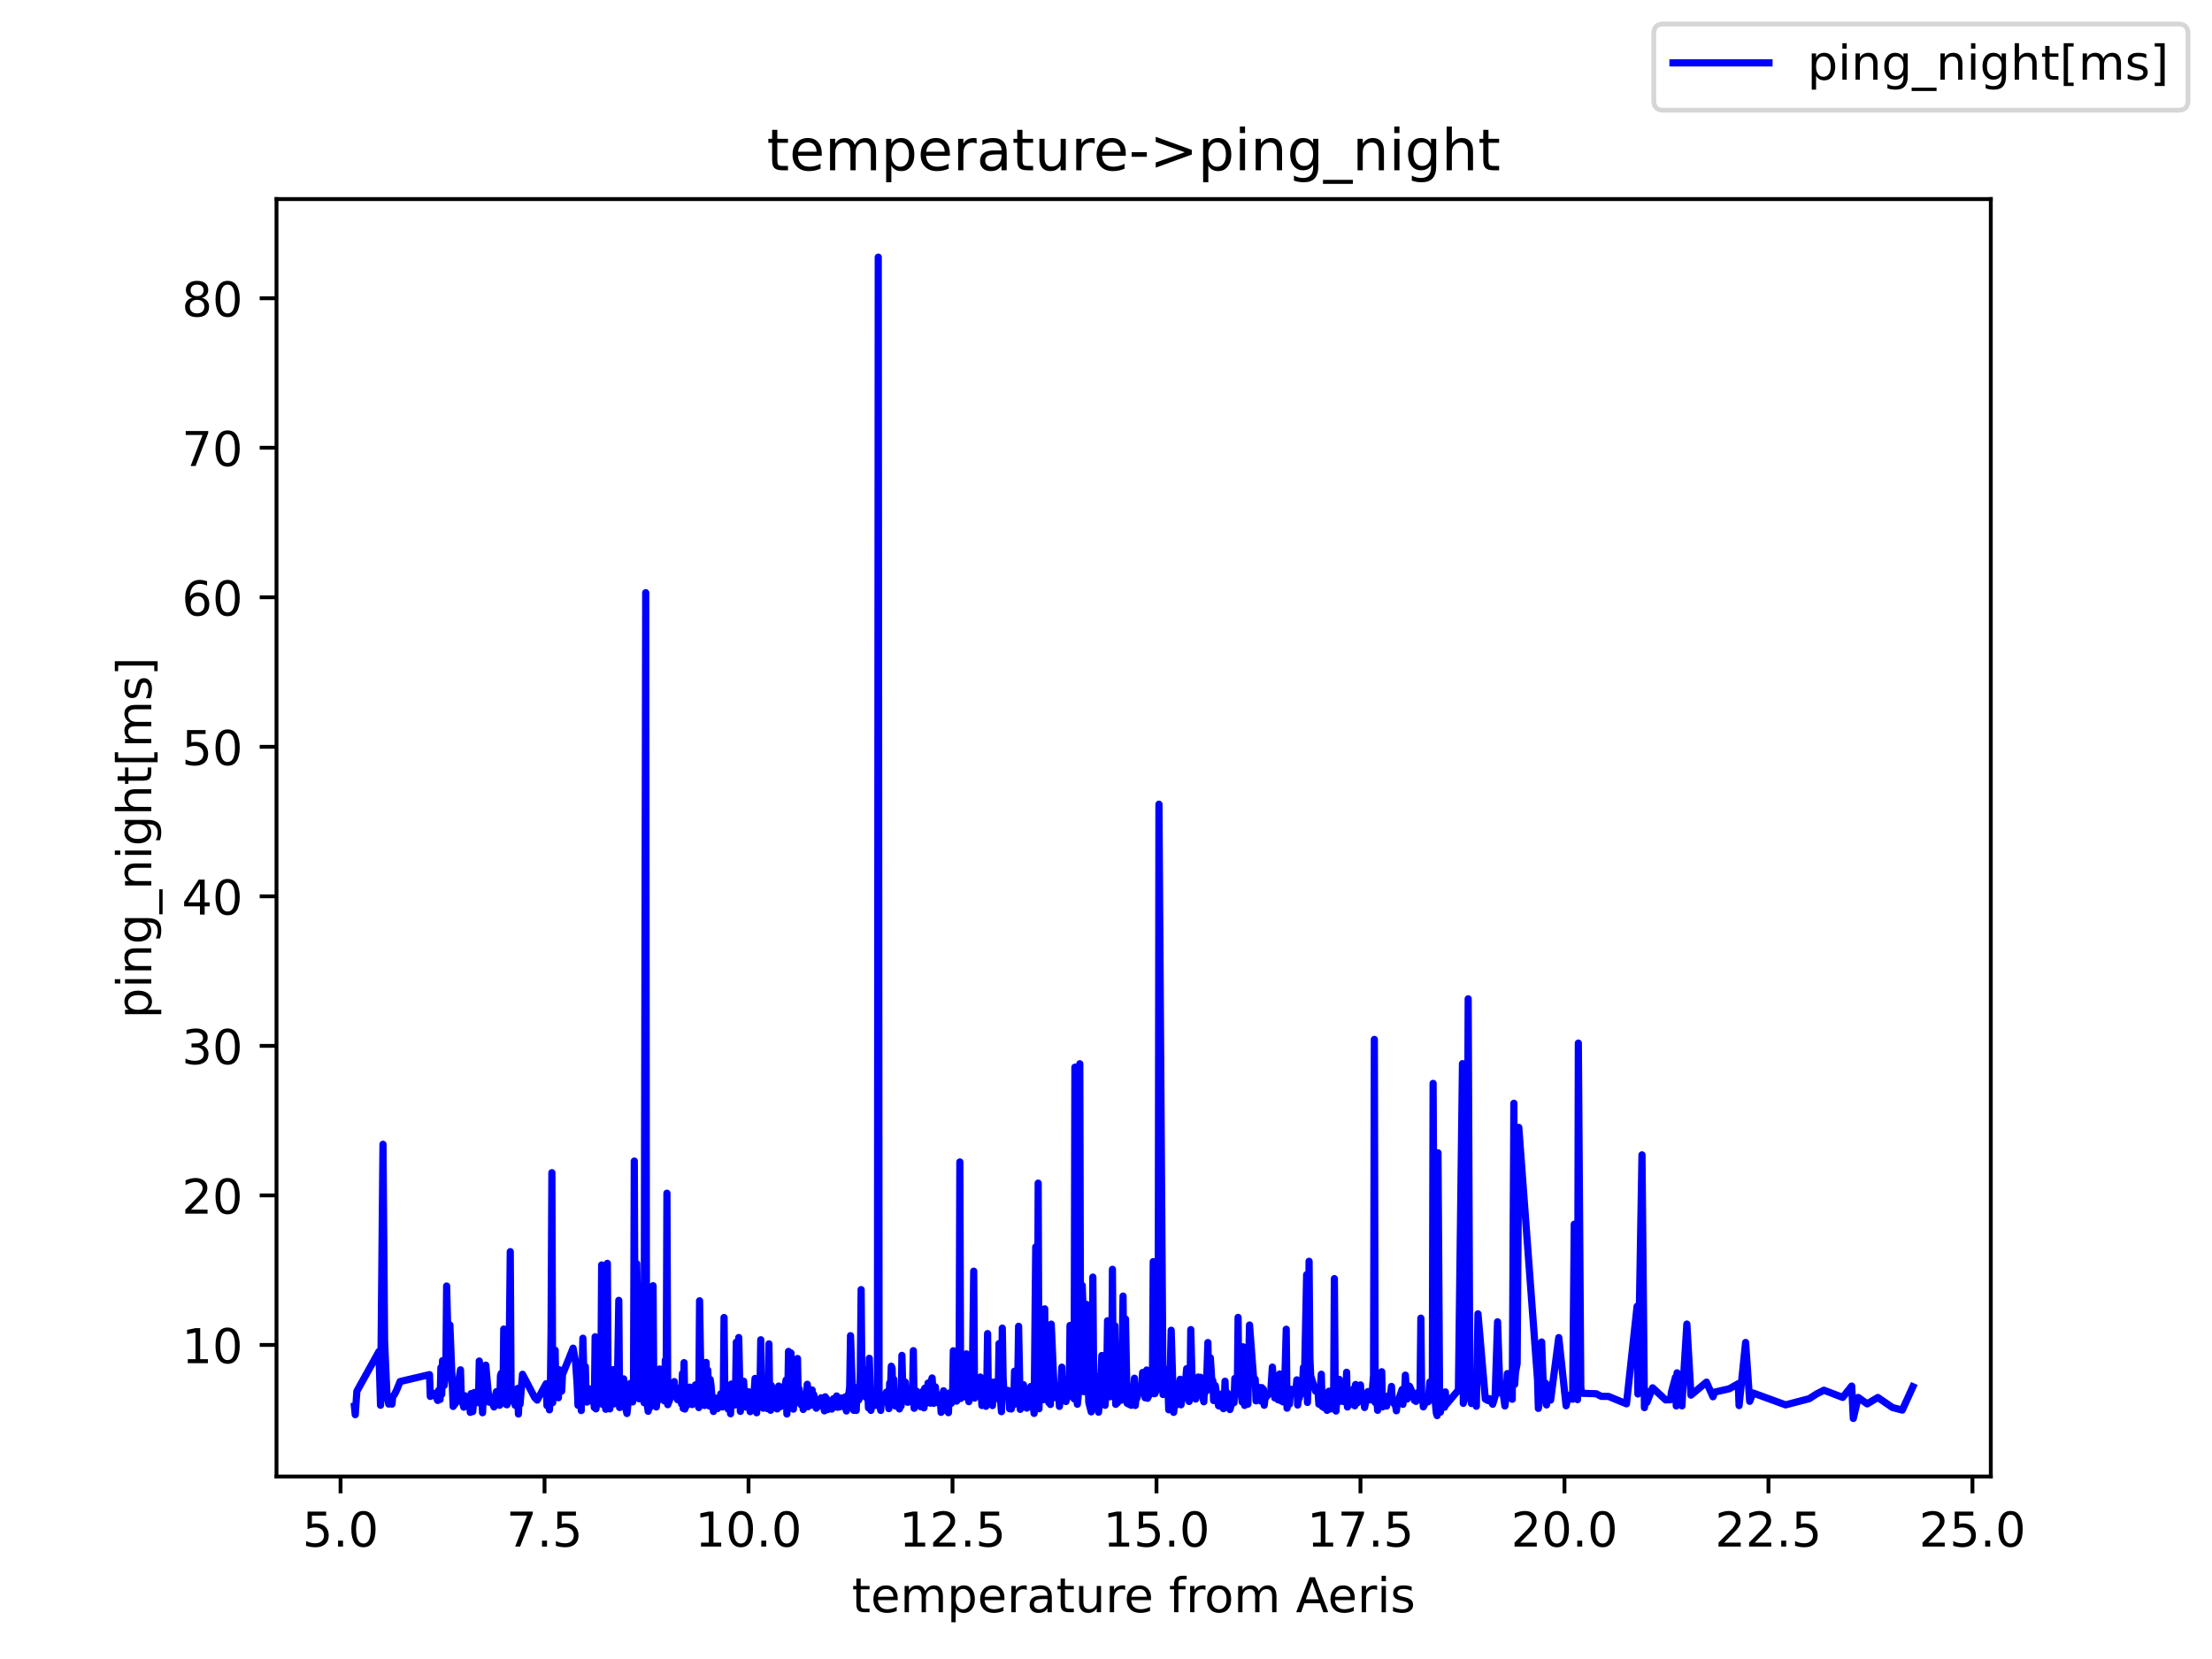 <?xml version="1.0" encoding="utf-8" standalone="no"?>
<!DOCTYPE svg PUBLIC "-//W3C//DTD SVG 1.1//EN"
  "http://www.w3.org/Graphics/SVG/1.1/DTD/svg11.dtd">
<!-- Created with matplotlib (https://matplotlib.org/) -->
<svg height="345.6pt" version="1.1" viewBox="0 0 460.8 345.6" width="460.8pt" xmlns="http://www.w3.org/2000/svg" xmlns:xlink="http://www.w3.org/1999/xlink">
 <defs>
  <style type="text/css">*{stroke-linecap:butt;stroke-linejoin:round;}</style>
 </defs>
 <g id="figure_1">
  <g id="patch_1">
   <path d="M 0 345.6 
L 460.8 345.6 
L 460.8 0 
L 0 0 
z
" style="fill:#ffffff;"/>
  </g>
  <g id="axes_1">
   <g id="patch_2">
    <path d="M 57.6 307.584 
L 414.72 307.584 
L 414.72 41.472 
L 57.6 41.472 
z
" style="fill:#ffffff;"/>
   </g>
   <g id="matplotlib.axis_1">
    <g id="xtick_1">
     <g id="line2d_1">
      <defs>
       <path d="M 0 0 
L 0 3.5 
" id="m9ee07f36af" style="stroke:#000000;stroke-width:0.8;"/>
      </defs>
      <g>
       <use style="stroke:#000000;stroke-width:0.8;" x="70.943" xlink:href="#m9ee07f36af" y="307.584"/>
      </g>
     </g>
     <g id="text_1">
      <!-- 5.0 -->
      <g transform="translate(62.992 322.182)scale(0.1 -0.1)">
       <defs>
        <path d="M 10.797 72.906 
L 49.516 72.906 
L 49.516 64.594 
L 19.828 64.594 
L 19.828 46.734 
Q 21.969 47.469 24.109 47.828 
Q 26.266 48.188 28.422 48.188 
Q 40.625 48.188 47.75 41.5 
Q 54.891 34.812 54.891 23.391 
Q 54.891 11.625 47.562 5.094 
Q 40.234 -1.422 26.906 -1.422 
Q 22.312 -1.422 17.547 -0.641 
Q 12.797 0.141 7.719 1.703 
L 7.719 11.625 
Q 12.109 9.234 16.797 8.062 
Q 21.484 6.891 26.703 6.891 
Q 35.156 6.891 40.078 11.328 
Q 45.016 15.766 45.016 23.391 
Q 45.016 31 40.078 35.438 
Q 35.156 39.891 26.703 39.891 
Q 22.75 39.891 18.812 39.016 
Q 14.891 38.141 10.797 36.281 
z
" id="DejaVuSans-53"/>
        <path d="M 10.688 12.406 
L 21 12.406 
L 21 0 
L 10.688 0 
z
" id="DejaVuSans-46"/>
        <path d="M 31.781 66.406 
Q 24.172 66.406 20.328 58.906 
Q 16.5 51.422 16.5 36.375 
Q 16.5 21.391 20.328 13.891 
Q 24.172 6.391 31.781 6.391 
Q 39.453 6.391 43.281 13.891 
Q 47.125 21.391 47.125 36.375 
Q 47.125 51.422 43.281 58.906 
Q 39.453 66.406 31.781 66.406 
z
M 31.781 74.219 
Q 44.047 74.219 50.516 64.516 
Q 56.984 54.828 56.984 36.375 
Q 56.984 17.969 50.516 8.266 
Q 44.047 -1.422 31.781 -1.422 
Q 19.531 -1.422 13.062 8.266 
Q 6.594 17.969 6.594 36.375 
Q 6.594 54.828 13.062 64.516 
Q 19.531 74.219 31.781 74.219 
z
" id="DejaVuSans-48"/>
       </defs>
       <use xlink:href="#DejaVuSans-53"/>
       <use x="63.623" xlink:href="#DejaVuSans-46"/>
       <use x="95.41" xlink:href="#DejaVuSans-48"/>
      </g>
     </g>
    </g>
    <g id="xtick_2">
     <g id="line2d_2">
      <g>
       <use style="stroke:#000000;stroke-width:0.8;" x="113.437" xlink:href="#m9ee07f36af" y="307.584"/>
      </g>
     </g>
     <g id="text_2">
      <!-- 7.5 -->
      <g transform="translate(105.486 322.182)scale(0.1 -0.1)">
       <defs>
        <path d="M 8.203 72.906 
L 55.078 72.906 
L 55.078 68.703 
L 28.609 0 
L 18.312 0 
L 43.219 64.594 
L 8.203 64.594 
z
" id="DejaVuSans-55"/>
       </defs>
       <use xlink:href="#DejaVuSans-55"/>
       <use x="63.623" xlink:href="#DejaVuSans-46"/>
       <use x="95.41" xlink:href="#DejaVuSans-53"/>
      </g>
     </g>
    </g>
    <g id="xtick_3">
     <g id="line2d_3">
      <g>
       <use style="stroke:#000000;stroke-width:0.8;" x="155.931" xlink:href="#m9ee07f36af" y="307.584"/>
      </g>
     </g>
     <g id="text_3">
      <!-- 10.0 -->
      <g transform="translate(144.798 322.182)scale(0.1 -0.1)">
       <defs>
        <path d="M 12.406 8.297 
L 28.516 8.297 
L 28.516 63.922 
L 10.984 60.406 
L 10.984 69.391 
L 28.422 72.906 
L 38.281 72.906 
L 38.281 8.297 
L 54.391 8.297 
L 54.391 0 
L 12.406 0 
z
" id="DejaVuSans-49"/>
       </defs>
       <use xlink:href="#DejaVuSans-49"/>
       <use x="63.623" xlink:href="#DejaVuSans-48"/>
       <use x="127.246" xlink:href="#DejaVuSans-46"/>
       <use x="159.033" xlink:href="#DejaVuSans-48"/>
      </g>
     </g>
    </g>
    <g id="xtick_4">
     <g id="line2d_4">
      <g>
       <use style="stroke:#000000;stroke-width:0.8;" x="198.425" xlink:href="#m9ee07f36af" y="307.584"/>
      </g>
     </g>
     <g id="text_4">
      <!-- 12.5 -->
      <g transform="translate(187.292 322.182)scale(0.1 -0.1)">
       <defs>
        <path d="M 19.188 8.297 
L 53.609 8.297 
L 53.609 0 
L 7.328 0 
L 7.328 8.297 
Q 12.938 14.109 22.625 23.891 
Q 32.328 33.688 34.812 36.531 
Q 39.547 41.844 41.422 45.531 
Q 43.312 49.219 43.312 52.781 
Q 43.312 58.594 39.234 62.25 
Q 35.156 65.922 28.609 65.922 
Q 23.969 65.922 18.812 64.312 
Q 13.672 62.703 7.812 59.422 
L 7.812 69.391 
Q 13.766 71.781 18.938 73 
Q 24.125 74.219 28.422 74.219 
Q 39.75 74.219 46.484 68.547 
Q 53.219 62.891 53.219 53.422 
Q 53.219 48.922 51.531 44.891 
Q 49.859 40.875 45.406 35.406 
Q 44.188 33.984 37.641 27.219 
Q 31.109 20.453 19.188 8.297 
z
" id="DejaVuSans-50"/>
       </defs>
       <use xlink:href="#DejaVuSans-49"/>
       <use x="63.623" xlink:href="#DejaVuSans-50"/>
       <use x="127.246" xlink:href="#DejaVuSans-46"/>
       <use x="159.033" xlink:href="#DejaVuSans-53"/>
      </g>
     </g>
    </g>
    <g id="xtick_5">
     <g id="line2d_5">
      <g>
       <use style="stroke:#000000;stroke-width:0.8;" x="240.919" xlink:href="#m9ee07f36af" y="307.584"/>
      </g>
     </g>
     <g id="text_5">
      <!-- 15.0 -->
      <g transform="translate(229.787 322.182)scale(0.1 -0.1)">
       <use xlink:href="#DejaVuSans-49"/>
       <use x="63.623" xlink:href="#DejaVuSans-53"/>
       <use x="127.246" xlink:href="#DejaVuSans-46"/>
       <use x="159.033" xlink:href="#DejaVuSans-48"/>
      </g>
     </g>
    </g>
    <g id="xtick_6">
     <g id="line2d_6">
      <g>
       <use style="stroke:#000000;stroke-width:0.8;" x="283.413" xlink:href="#m9ee07f36af" y="307.584"/>
      </g>
     </g>
     <g id="text_6">
      <!-- 17.5 -->
      <g transform="translate(272.281 322.182)scale(0.1 -0.1)">
       <use xlink:href="#DejaVuSans-49"/>
       <use x="63.623" xlink:href="#DejaVuSans-55"/>
       <use x="127.246" xlink:href="#DejaVuSans-46"/>
       <use x="159.033" xlink:href="#DejaVuSans-53"/>
      </g>
     </g>
    </g>
    <g id="xtick_7">
     <g id="line2d_7">
      <g>
       <use style="stroke:#000000;stroke-width:0.8;" x="325.907" xlink:href="#m9ee07f36af" y="307.584"/>
      </g>
     </g>
     <g id="text_7">
      <!-- 20.0 -->
      <g transform="translate(314.775 322.182)scale(0.1 -0.1)">
       <use xlink:href="#DejaVuSans-50"/>
       <use x="63.623" xlink:href="#DejaVuSans-48"/>
       <use x="127.246" xlink:href="#DejaVuSans-46"/>
       <use x="159.033" xlink:href="#DejaVuSans-48"/>
      </g>
     </g>
    </g>
    <g id="xtick_8">
     <g id="line2d_8">
      <g>
       <use style="stroke:#000000;stroke-width:0.8;" x="368.401" xlink:href="#m9ee07f36af" y="307.584"/>
      </g>
     </g>
     <g id="text_8">
      <!-- 22.5 -->
      <g transform="translate(357.269 322.182)scale(0.1 -0.1)">
       <use xlink:href="#DejaVuSans-50"/>
       <use x="63.623" xlink:href="#DejaVuSans-50"/>
       <use x="127.246" xlink:href="#DejaVuSans-46"/>
       <use x="159.033" xlink:href="#DejaVuSans-53"/>
      </g>
     </g>
    </g>
    <g id="xtick_9">
     <g id="line2d_9">
      <g>
       <use style="stroke:#000000;stroke-width:0.8;" x="410.896" xlink:href="#m9ee07f36af" y="307.584"/>
      </g>
     </g>
     <g id="text_9">
      <!-- 25.0 -->
      <g transform="translate(399.763 322.182)scale(0.1 -0.1)">
       <use xlink:href="#DejaVuSans-50"/>
       <use x="63.623" xlink:href="#DejaVuSans-53"/>
       <use x="127.246" xlink:href="#DejaVuSans-46"/>
       <use x="159.033" xlink:href="#DejaVuSans-48"/>
      </g>
     </g>
    </g>
    <g id="text_10">
     <!-- temperature from Aeris -->
     <g transform="translate(177.465 335.861)scale(0.1 -0.1)">
      <defs>
       <path d="M 18.312 70.219 
L 18.312 54.688 
L 36.812 54.688 
L 36.812 47.703 
L 18.312 47.703 
L 18.312 18.016 
Q 18.312 11.328 20.141 9.422 
Q 21.969 7.516 27.594 7.516 
L 36.812 7.516 
L 36.812 0 
L 27.594 0 
Q 17.188 0 13.234 3.875 
Q 9.281 7.766 9.281 18.016 
L 9.281 47.703 
L 2.688 47.703 
L 2.688 54.688 
L 9.281 54.688 
L 9.281 70.219 
z
" id="DejaVuSans-116"/>
       <path d="M 56.203 29.594 
L 56.203 25.203 
L 14.891 25.203 
Q 15.484 15.922 20.484 11.062 
Q 25.484 6.203 34.422 6.203 
Q 39.594 6.203 44.453 7.469 
Q 49.312 8.734 54.109 11.281 
L 54.109 2.781 
Q 49.266 0.734 44.188 -0.344 
Q 39.109 -1.422 33.891 -1.422 
Q 20.797 -1.422 13.156 6.188 
Q 5.516 13.812 5.516 26.812 
Q 5.516 40.234 12.766 48.109 
Q 20.016 56 32.328 56 
Q 43.359 56 49.781 48.891 
Q 56.203 41.797 56.203 29.594 
z
M 47.219 32.234 
Q 47.125 39.594 43.094 43.984 
Q 39.062 48.391 32.422 48.391 
Q 24.906 48.391 20.391 44.141 
Q 15.875 39.891 15.188 32.172 
z
" id="DejaVuSans-101"/>
       <path d="M 52 44.188 
Q 55.375 50.25 60.062 53.125 
Q 64.75 56 71.094 56 
Q 79.641 56 84.281 50.016 
Q 88.922 44.047 88.922 33.016 
L 88.922 0 
L 79.891 0 
L 79.891 32.719 
Q 79.891 40.578 77.094 44.375 
Q 74.312 48.188 68.609 48.188 
Q 61.625 48.188 57.562 43.547 
Q 53.516 38.922 53.516 30.906 
L 53.516 0 
L 44.484 0 
L 44.484 32.719 
Q 44.484 40.625 41.703 44.406 
Q 38.922 48.188 33.109 48.188 
Q 26.219 48.188 22.156 43.531 
Q 18.109 38.875 18.109 30.906 
L 18.109 0 
L 9.078 0 
L 9.078 54.688 
L 18.109 54.688 
L 18.109 46.188 
Q 21.188 51.219 25.484 53.609 
Q 29.781 56 35.688 56 
Q 41.656 56 45.828 52.969 
Q 50 49.953 52 44.188 
z
" id="DejaVuSans-109"/>
       <path d="M 18.109 8.203 
L 18.109 -20.797 
L 9.078 -20.797 
L 9.078 54.688 
L 18.109 54.688 
L 18.109 46.391 
Q 20.953 51.266 25.266 53.625 
Q 29.594 56 35.594 56 
Q 45.562 56 51.781 48.094 
Q 58.016 40.188 58.016 27.297 
Q 58.016 14.406 51.781 6.484 
Q 45.562 -1.422 35.594 -1.422 
Q 29.594 -1.422 25.266 0.953 
Q 20.953 3.328 18.109 8.203 
z
M 48.688 27.297 
Q 48.688 37.203 44.609 42.844 
Q 40.531 48.484 33.406 48.484 
Q 26.266 48.484 22.188 42.844 
Q 18.109 37.203 18.109 27.297 
Q 18.109 17.391 22.188 11.75 
Q 26.266 6.109 33.406 6.109 
Q 40.531 6.109 44.609 11.75 
Q 48.688 17.391 48.688 27.297 
z
" id="DejaVuSans-112"/>
       <path d="M 41.109 46.297 
Q 39.594 47.172 37.812 47.578 
Q 36.031 48 33.891 48 
Q 26.266 48 22.188 43.047 
Q 18.109 38.094 18.109 28.812 
L 18.109 0 
L 9.078 0 
L 9.078 54.688 
L 18.109 54.688 
L 18.109 46.188 
Q 20.953 51.172 25.484 53.578 
Q 30.031 56 36.531 56 
Q 37.453 56 38.578 55.875 
Q 39.703 55.766 41.062 55.516 
z
" id="DejaVuSans-114"/>
       <path d="M 34.281 27.484 
Q 23.391 27.484 19.188 25 
Q 14.984 22.516 14.984 16.5 
Q 14.984 11.719 18.141 8.906 
Q 21.297 6.109 26.703 6.109 
Q 34.188 6.109 38.703 11.406 
Q 43.219 16.703 43.219 25.484 
L 43.219 27.484 
z
M 52.203 31.203 
L 52.203 0 
L 43.219 0 
L 43.219 8.297 
Q 40.141 3.328 35.547 0.953 
Q 30.953 -1.422 24.312 -1.422 
Q 15.922 -1.422 10.953 3.297 
Q 6 8.016 6 15.922 
Q 6 25.141 12.172 29.828 
Q 18.359 34.516 30.609 34.516 
L 43.219 34.516 
L 43.219 35.406 
Q 43.219 41.609 39.141 45 
Q 35.062 48.391 27.688 48.391 
Q 23 48.391 18.547 47.266 
Q 14.109 46.141 10.016 43.891 
L 10.016 52.203 
Q 14.938 54.109 19.578 55.047 
Q 24.219 56 28.609 56 
Q 40.484 56 46.344 49.844 
Q 52.203 43.703 52.203 31.203 
z
" id="DejaVuSans-97"/>
       <path d="M 8.5 21.578 
L 8.5 54.688 
L 17.484 54.688 
L 17.484 21.922 
Q 17.484 14.156 20.5 10.266 
Q 23.531 6.391 29.594 6.391 
Q 36.859 6.391 41.078 11.031 
Q 45.312 15.672 45.312 23.688 
L 45.312 54.688 
L 54.297 54.688 
L 54.297 0 
L 45.312 0 
L 45.312 8.406 
Q 42.047 3.422 37.719 1 
Q 33.406 -1.422 27.688 -1.422 
Q 18.266 -1.422 13.375 4.438 
Q 8.5 10.297 8.5 21.578 
z
M 31.109 56 
z
" id="DejaVuSans-117"/>
       <path id="DejaVuSans-32"/>
       <path d="M 37.109 75.984 
L 37.109 68.5 
L 28.516 68.5 
Q 23.688 68.5 21.797 66.547 
Q 19.922 64.594 19.922 59.516 
L 19.922 54.688 
L 34.719 54.688 
L 34.719 47.703 
L 19.922 47.703 
L 19.922 0 
L 10.891 0 
L 10.891 47.703 
L 2.297 47.703 
L 2.297 54.688 
L 10.891 54.688 
L 10.891 58.5 
Q 10.891 67.625 15.141 71.797 
Q 19.391 75.984 28.609 75.984 
z
" id="DejaVuSans-102"/>
       <path d="M 30.609 48.391 
Q 23.391 48.391 19.188 42.75 
Q 14.984 37.109 14.984 27.297 
Q 14.984 17.484 19.156 11.844 
Q 23.344 6.203 30.609 6.203 
Q 37.797 6.203 41.984 11.859 
Q 46.188 17.531 46.188 27.297 
Q 46.188 37.016 41.984 42.703 
Q 37.797 48.391 30.609 48.391 
z
M 30.609 56 
Q 42.328 56 49.016 48.375 
Q 55.719 40.766 55.719 27.297 
Q 55.719 13.875 49.016 6.219 
Q 42.328 -1.422 30.609 -1.422 
Q 18.844 -1.422 12.172 6.219 
Q 5.516 13.875 5.516 27.297 
Q 5.516 40.766 12.172 48.375 
Q 18.844 56 30.609 56 
z
" id="DejaVuSans-111"/>
       <path d="M 34.188 63.188 
L 20.797 26.906 
L 47.609 26.906 
z
M 28.609 72.906 
L 39.797 72.906 
L 67.578 0 
L 57.328 0 
L 50.688 18.703 
L 17.828 18.703 
L 11.188 0 
L 0.781 0 
z
" id="DejaVuSans-65"/>
       <path d="M 9.422 54.688 
L 18.406 54.688 
L 18.406 0 
L 9.422 0 
z
M 9.422 75.984 
L 18.406 75.984 
L 18.406 64.594 
L 9.422 64.594 
z
" id="DejaVuSans-105"/>
       <path d="M 44.281 53.078 
L 44.281 44.578 
Q 40.484 46.531 36.375 47.5 
Q 32.281 48.484 27.875 48.484 
Q 21.188 48.484 17.844 46.438 
Q 14.5 44.391 14.5 40.281 
Q 14.5 37.156 16.891 35.375 
Q 19.281 33.594 26.516 31.984 
L 29.594 31.297 
Q 39.156 29.25 43.188 25.516 
Q 47.219 21.781 47.219 15.094 
Q 47.219 7.469 41.188 3.016 
Q 35.156 -1.422 24.609 -1.422 
Q 20.219 -1.422 15.453 -0.562 
Q 10.688 0.297 5.422 2 
L 5.422 11.281 
Q 10.406 8.688 15.234 7.391 
Q 20.062 6.109 24.812 6.109 
Q 31.156 6.109 34.562 8.281 
Q 37.984 10.453 37.984 14.406 
Q 37.984 18.062 35.516 20.016 
Q 33.062 21.969 24.703 23.781 
L 21.578 24.516 
Q 13.234 26.266 9.516 29.906 
Q 5.812 33.547 5.812 39.891 
Q 5.812 47.609 11.281 51.797 
Q 16.75 56 26.812 56 
Q 31.781 56 36.172 55.266 
Q 40.578 54.547 44.281 53.078 
z
" id="DejaVuSans-115"/>
      </defs>
      <use xlink:href="#DejaVuSans-116"/>
      <use x="39.209" xlink:href="#DejaVuSans-101"/>
      <use x="100.732" xlink:href="#DejaVuSans-109"/>
      <use x="198.145" xlink:href="#DejaVuSans-112"/>
      <use x="261.621" xlink:href="#DejaVuSans-101"/>
      <use x="323.145" xlink:href="#DejaVuSans-114"/>
      <use x="364.258" xlink:href="#DejaVuSans-97"/>
      <use x="425.537" xlink:href="#DejaVuSans-116"/>
      <use x="464.746" xlink:href="#DejaVuSans-117"/>
      <use x="528.125" xlink:href="#DejaVuSans-114"/>
      <use x="566.988" xlink:href="#DejaVuSans-101"/>
      <use x="628.512" xlink:href="#DejaVuSans-32"/>
      <use x="660.299" xlink:href="#DejaVuSans-102"/>
      <use x="695.504" xlink:href="#DejaVuSans-114"/>
      <use x="734.367" xlink:href="#DejaVuSans-111"/>
      <use x="795.549" xlink:href="#DejaVuSans-109"/>
      <use x="892.961" xlink:href="#DejaVuSans-32"/>
      <use x="924.748" xlink:href="#DejaVuSans-65"/>
      <use x="991.406" xlink:href="#DejaVuSans-101"/>
      <use x="1052.93" xlink:href="#DejaVuSans-114"/>
      <use x="1094.043" xlink:href="#DejaVuSans-105"/>
      <use x="1121.826" xlink:href="#DejaVuSans-115"/>
     </g>
    </g>
   </g>
   <g id="matplotlib.axis_2">
    <g id="ytick_1">
     <g id="line2d_10">
      <defs>
       <path d="M 0 0 
L -3.5 0 
" id="me431dc33f2" style="stroke:#000000;stroke-width:0.8;"/>
      </defs>
      <g>
       <use style="stroke:#000000;stroke-width:0.8;" x="57.6" xlink:href="#me431dc33f2" y="280.172"/>
      </g>
     </g>
     <g id="text_11">
      <!-- 10 -->
      <g transform="translate(37.875 283.971)scale(0.1 -0.1)">
       <use xlink:href="#DejaVuSans-49"/>
       <use x="63.623" xlink:href="#DejaVuSans-48"/>
      </g>
     </g>
    </g>
    <g id="ytick_2">
     <g id="line2d_11">
      <g>
       <use style="stroke:#000000;stroke-width:0.8;" x="57.6" xlink:href="#me431dc33f2" y="249.023"/>
      </g>
     </g>
     <g id="text_12">
      <!-- 20 -->
      <g transform="translate(37.875 252.822)scale(0.1 -0.1)">
       <use xlink:href="#DejaVuSans-50"/>
       <use x="63.623" xlink:href="#DejaVuSans-48"/>
      </g>
     </g>
    </g>
    <g id="ytick_3">
     <g id="line2d_12">
      <g>
       <use style="stroke:#000000;stroke-width:0.8;" x="57.6" xlink:href="#me431dc33f2" y="217.874"/>
      </g>
     </g>
     <g id="text_13">
      <!-- 30 -->
      <g transform="translate(37.875 221.673)scale(0.1 -0.1)">
       <defs>
        <path d="M 40.578 39.312 
Q 47.656 37.797 51.625 33 
Q 55.609 28.219 55.609 21.188 
Q 55.609 10.406 48.188 4.484 
Q 40.766 -1.422 27.094 -1.422 
Q 22.516 -1.422 17.656 -0.516 
Q 12.797 0.391 7.625 2.203 
L 7.625 11.719 
Q 11.719 9.328 16.594 8.109 
Q 21.484 6.891 26.812 6.891 
Q 36.078 6.891 40.938 10.547 
Q 45.797 14.203 45.797 21.188 
Q 45.797 27.641 41.281 31.266 
Q 36.766 34.906 28.719 34.906 
L 20.219 34.906 
L 20.219 43.016 
L 29.109 43.016 
Q 36.375 43.016 40.234 45.922 
Q 44.094 48.828 44.094 54.297 
Q 44.094 59.906 40.109 62.906 
Q 36.141 65.922 28.719 65.922 
Q 24.656 65.922 20.016 65.031 
Q 15.375 64.156 9.812 62.312 
L 9.812 71.094 
Q 15.438 72.656 20.344 73.438 
Q 25.25 74.219 29.594 74.219 
Q 40.828 74.219 47.359 69.109 
Q 53.906 64.016 53.906 55.328 
Q 53.906 49.266 50.438 45.094 
Q 46.969 40.922 40.578 39.312 
z
" id="DejaVuSans-51"/>
       </defs>
       <use xlink:href="#DejaVuSans-51"/>
       <use x="63.623" xlink:href="#DejaVuSans-48"/>
      </g>
     </g>
    </g>
    <g id="ytick_4">
     <g id="line2d_13">
      <g>
       <use style="stroke:#000000;stroke-width:0.8;" x="57.6" xlink:href="#me431dc33f2" y="186.724"/>
      </g>
     </g>
     <g id="text_14">
      <!-- 40 -->
      <g transform="translate(37.875 190.524)scale(0.1 -0.1)">
       <defs>
        <path d="M 37.797 64.312 
L 12.891 25.391 
L 37.797 25.391 
z
M 35.203 72.906 
L 47.609 72.906 
L 47.609 25.391 
L 58.016 25.391 
L 58.016 17.188 
L 47.609 17.188 
L 47.609 0 
L 37.797 0 
L 37.797 17.188 
L 4.891 17.188 
L 4.891 26.703 
z
" id="DejaVuSans-52"/>
       </defs>
       <use xlink:href="#DejaVuSans-52"/>
       <use x="63.623" xlink:href="#DejaVuSans-48"/>
      </g>
     </g>
    </g>
    <g id="ytick_5">
     <g id="line2d_14">
      <g>
       <use style="stroke:#000000;stroke-width:0.8;" x="57.6" xlink:href="#me431dc33f2" y="155.575"/>
      </g>
     </g>
     <g id="text_15">
      <!-- 50 -->
      <g transform="translate(37.875 159.375)scale(0.1 -0.1)">
       <use xlink:href="#DejaVuSans-53"/>
       <use x="63.623" xlink:href="#DejaVuSans-48"/>
      </g>
     </g>
    </g>
    <g id="ytick_6">
     <g id="line2d_15">
      <g>
       <use style="stroke:#000000;stroke-width:0.8;" x="57.6" xlink:href="#me431dc33f2" y="124.426"/>
      </g>
     </g>
     <g id="text_16">
      <!-- 60 -->
      <g transform="translate(37.875 128.225)scale(0.1 -0.1)">
       <defs>
        <path d="M 33.016 40.375 
Q 26.375 40.375 22.484 35.828 
Q 18.609 31.297 18.609 23.391 
Q 18.609 15.531 22.484 10.953 
Q 26.375 6.391 33.016 6.391 
Q 39.656 6.391 43.531 10.953 
Q 47.406 15.531 47.406 23.391 
Q 47.406 31.297 43.531 35.828 
Q 39.656 40.375 33.016 40.375 
z
M 52.594 71.297 
L 52.594 62.312 
Q 48.875 64.062 45.094 64.984 
Q 41.312 65.922 37.594 65.922 
Q 27.828 65.922 22.672 59.328 
Q 17.531 52.734 16.797 39.406 
Q 19.672 43.656 24.016 45.922 
Q 28.375 48.188 33.594 48.188 
Q 44.578 48.188 50.953 41.516 
Q 57.328 34.859 57.328 23.391 
Q 57.328 12.156 50.688 5.359 
Q 44.047 -1.422 33.016 -1.422 
Q 20.359 -1.422 13.672 8.266 
Q 6.984 17.969 6.984 36.375 
Q 6.984 53.656 15.188 63.938 
Q 23.391 74.219 37.203 74.219 
Q 40.922 74.219 44.703 73.484 
Q 48.484 72.75 52.594 71.297 
z
" id="DejaVuSans-54"/>
       </defs>
       <use xlink:href="#DejaVuSans-54"/>
       <use x="63.623" xlink:href="#DejaVuSans-48"/>
      </g>
     </g>
    </g>
    <g id="ytick_7">
     <g id="line2d_16">
      <g>
       <use style="stroke:#000000;stroke-width:0.8;" x="57.6" xlink:href="#me431dc33f2" y="93.277"/>
      </g>
     </g>
     <g id="text_17">
      <!-- 70 -->
      <g transform="translate(37.875 97.076)scale(0.1 -0.1)">
       <use xlink:href="#DejaVuSans-55"/>
       <use x="63.623" xlink:href="#DejaVuSans-48"/>
      </g>
     </g>
    </g>
    <g id="ytick_8">
     <g id="line2d_17">
      <g>
       <use style="stroke:#000000;stroke-width:0.8;" x="57.6" xlink:href="#me431dc33f2" y="62.128"/>
      </g>
     </g>
     <g id="text_18">
      <!-- 80 -->
      <g transform="translate(37.875 65.927)scale(0.1 -0.1)">
       <defs>
        <path d="M 31.781 34.625 
Q 24.75 34.625 20.719 30.859 
Q 16.703 27.094 16.703 20.516 
Q 16.703 13.922 20.719 10.156 
Q 24.75 6.391 31.781 6.391 
Q 38.812 6.391 42.859 10.172 
Q 46.922 13.969 46.922 20.516 
Q 46.922 27.094 42.891 30.859 
Q 38.875 34.625 31.781 34.625 
z
M 21.922 38.812 
Q 15.578 40.375 12.031 44.719 
Q 8.5 49.078 8.5 55.328 
Q 8.5 64.062 14.719 69.141 
Q 20.953 74.219 31.781 74.219 
Q 42.672 74.219 48.875 69.141 
Q 55.078 64.062 55.078 55.328 
Q 55.078 49.078 51.531 44.719 
Q 48 40.375 41.703 38.812 
Q 48.828 37.156 52.797 32.312 
Q 56.781 27.484 56.781 20.516 
Q 56.781 9.906 50.312 4.234 
Q 43.844 -1.422 31.781 -1.422 
Q 19.734 -1.422 13.25 4.234 
Q 6.781 9.906 6.781 20.516 
Q 6.781 27.484 10.781 32.312 
Q 14.797 37.156 21.922 38.812 
z
M 18.312 54.391 
Q 18.312 48.734 21.844 45.562 
Q 25.391 42.391 31.781 42.391 
Q 38.141 42.391 41.719 45.562 
Q 45.312 48.734 45.312 54.391 
Q 45.312 60.062 41.719 63.234 
Q 38.141 66.406 31.781 66.406 
Q 25.391 66.406 21.844 63.234 
Q 18.312 60.062 18.312 54.391 
z
" id="DejaVuSans-56"/>
       </defs>
       <use xlink:href="#DejaVuSans-56"/>
       <use x="63.623" xlink:href="#DejaVuSans-48"/>
      </g>
     </g>
    </g>
    <g id="text_19">
     <!-- ping_night[ms] -->
     <g transform="translate(31.517 212.172)rotate(-90)scale(0.1 -0.1)">
      <defs>
       <path d="M 54.891 33.016 
L 54.891 0 
L 45.906 0 
L 45.906 32.719 
Q 45.906 40.484 42.875 44.328 
Q 39.844 48.188 33.797 48.188 
Q 26.516 48.188 22.312 43.547 
Q 18.109 38.922 18.109 30.906 
L 18.109 0 
L 9.078 0 
L 9.078 54.688 
L 18.109 54.688 
L 18.109 46.188 
Q 21.344 51.125 25.703 53.562 
Q 30.078 56 35.797 56 
Q 45.219 56 50.047 50.172 
Q 54.891 44.344 54.891 33.016 
z
" id="DejaVuSans-110"/>
       <path d="M 45.406 27.984 
Q 45.406 37.75 41.375 43.109 
Q 37.359 48.484 30.078 48.484 
Q 22.859 48.484 18.828 43.109 
Q 14.797 37.75 14.797 27.984 
Q 14.797 18.266 18.828 12.891 
Q 22.859 7.516 30.078 7.516 
Q 37.359 7.516 41.375 12.891 
Q 45.406 18.266 45.406 27.984 
z
M 54.391 6.781 
Q 54.391 -7.172 48.188 -13.984 
Q 42 -20.797 29.203 -20.797 
Q 24.469 -20.797 20.266 -20.094 
Q 16.062 -19.391 12.109 -17.922 
L 12.109 -9.188 
Q 16.062 -11.328 19.922 -12.344 
Q 23.781 -13.375 27.781 -13.375 
Q 36.625 -13.375 41.016 -8.766 
Q 45.406 -4.156 45.406 5.172 
L 45.406 9.625 
Q 42.625 4.781 38.281 2.391 
Q 33.938 0 27.875 0 
Q 17.828 0 11.672 7.656 
Q 5.516 15.328 5.516 27.984 
Q 5.516 40.672 11.672 48.328 
Q 17.828 56 27.875 56 
Q 33.938 56 38.281 53.609 
Q 42.625 51.219 45.406 46.391 
L 45.406 54.688 
L 54.391 54.688 
z
" id="DejaVuSans-103"/>
       <path d="M 50.984 -16.609 
L 50.984 -23.578 
L -0.984 -23.578 
L -0.984 -16.609 
z
" id="DejaVuSans-95"/>
       <path d="M 54.891 33.016 
L 54.891 0 
L 45.906 0 
L 45.906 32.719 
Q 45.906 40.484 42.875 44.328 
Q 39.844 48.188 33.797 48.188 
Q 26.516 48.188 22.312 43.547 
Q 18.109 38.922 18.109 30.906 
L 18.109 0 
L 9.078 0 
L 9.078 75.984 
L 18.109 75.984 
L 18.109 46.188 
Q 21.344 51.125 25.703 53.562 
Q 30.078 56 35.797 56 
Q 45.219 56 50.047 50.172 
Q 54.891 44.344 54.891 33.016 
z
" id="DejaVuSans-104"/>
       <path d="M 8.594 75.984 
L 29.297 75.984 
L 29.297 69 
L 17.578 69 
L 17.578 -6.203 
L 29.297 -6.203 
L 29.297 -13.188 
L 8.594 -13.188 
z
" id="DejaVuSans-91"/>
       <path d="M 30.422 75.984 
L 30.422 -13.188 
L 9.719 -13.188 
L 9.719 -6.203 
L 21.391 -6.203 
L 21.391 69 
L 9.719 69 
L 9.719 75.984 
z
" id="DejaVuSans-93"/>
      </defs>
      <use xlink:href="#DejaVuSans-112"/>
      <use x="63.477" xlink:href="#DejaVuSans-105"/>
      <use x="91.26" xlink:href="#DejaVuSans-110"/>
      <use x="154.639" xlink:href="#DejaVuSans-103"/>
      <use x="218.115" xlink:href="#DejaVuSans-95"/>
      <use x="268.115" xlink:href="#DejaVuSans-110"/>
      <use x="331.494" xlink:href="#DejaVuSans-105"/>
      <use x="359.277" xlink:href="#DejaVuSans-103"/>
      <use x="422.754" xlink:href="#DejaVuSans-104"/>
      <use x="486.133" xlink:href="#DejaVuSans-116"/>
      <use x="525.342" xlink:href="#DejaVuSans-91"/>
      <use x="564.355" xlink:href="#DejaVuSans-109"/>
      <use x="661.768" xlink:href="#DejaVuSans-115"/>
      <use x="713.867" xlink:href="#DejaVuSans-93"/>
     </g>
    </g>
   </g>
   <g id="line2d_18">
    <path clip-path="url(#p19579403a9)" d="M 73.833 292.956 
L 74.003 294.703 
L 74.343 289.813 
L 78.932 281.555 
L 79.272 292.744 
L 79.782 238.376 
L 80.122 279.487 
L 80.632 291.124 
L 80.972 292.498 
L 81.482 291.27 
L 81.652 292.507 
L 81.822 290.841 
L 82.162 290.538 
L 82.671 289.482 
L 83.351 287.794 
L 89.471 286.358 
L 89.641 290.903 
L 90.32 290.264 
L 90.83 290.953 
L 91.17 291.741 
L 91.34 289.669 
L 91.68 291.538 
L 91.85 284.897 
L 92.02 290.476 
L 92.19 283.443 
L 92.53 288.607 
L 92.87 286.324 
L 93.04 267.893 
L 93.38 281.019 
L 93.72 276.014 
L 94.4 292.987 
L 95.08 292.071 
L 95.42 288.483 
L 95.93 285.358 
L 96.1 291.096 
L 96.61 293.139 
L 96.78 290.738 
L 96.949 293.002 
L 97.289 291.962 
L 97.459 292.663 
L 97.799 290.859 
L 97.969 294.226 
L 98.139 290.308 
L 98.479 294.052 
L 98.819 290.084 
L 98.989 290.302 
L 99.159 291.473 
L 99.669 292.23 
L 99.839 283.527 
L 100.349 289.445 
L 100.519 294.301 
L 100.859 286.966 
L 101.029 290.392 
L 101.199 284.383 
L 101.879 292.096 
L 102.049 291.392 
L 102.389 291.725 
L 102.899 293.096 
L 103.069 291.245 
L 103.409 289.897 
L 103.749 290.454 
L 104.088 292.747 
L 104.258 286.523 
L 104.428 286.078 
L 104.598 290.538 
L 104.768 291.672 
L 104.938 276.873 
L 105.108 290.56 
L 105.448 292.582 
L 105.618 292.638 
L 105.958 291.784 
L 106.298 260.741 
L 106.468 289.8 
L 106.638 290.647 
L 106.808 289.716 
L 106.978 291.981 
L 107.148 290.8 
L 107.318 292.756 
L 107.828 289.243 
L 107.998 294.575 
L 108.168 290.052 
L 108.338 292.507 
L 108.848 286.29 
L 111.397 291.155 
L 111.907 291.669 
L 113.777 288.249 
L 113.947 292.822 
L 114.117 292.666 
L 114.287 292.283 
L 114.457 293.7 
L 114.627 291.604 
L 114.797 277.222 
L 114.967 244.288 
L 115.137 292.186 
L 115.647 281.278 
L 115.817 290.981 
L 115.987 287.439 
L 116.157 288.607 
L 116.327 291.177 
L 116.497 285.34 
L 117.007 289.797 
L 117.177 286.349 
L 119.386 280.845 
L 119.896 283.667 
L 120.236 288.604 
L 120.406 292.756 
L 120.576 288.819 
L 120.746 290.579 
L 120.916 289.233 
L 121.086 293.846 
L 121.426 278.773 
L 121.766 291.682 
L 121.936 284.676 
L 122.106 290.688 
L 122.276 292.074 
L 122.616 291.068 
L 122.786 289.317 
L 122.956 291.819 
L 123.126 291.8 
L 123.466 289.445 
L 123.806 293.208 
L 123.976 278.471 
L 124.146 293.498 
L 124.656 289.953 
L 124.826 287.274 
L 125.166 288.716 
L 125.336 263.507 
L 125.505 292.557 
L 125.675 291.675 
L 126.015 291.535 
L 126.185 293.582 
L 126.355 290.105 
L 126.525 263.177 
L 126.695 290.735 
L 126.865 287.096 
L 127.035 293.501 
L 127.545 286.078 
L 127.715 285.327 
L 127.885 292.457 
L 128.055 292.149 
L 128.565 291.498 
L 128.905 270.89 
L 129.075 293.214 
L 129.245 290.376 
L 129.585 289.28 
L 129.755 290.299 
L 129.925 287.24 
L 130.265 293.005 
L 130.605 294.46 
L 130.945 291.245 
L 131.115 290.794 
L 131.285 288.193 
L 131.455 290.9 
L 131.625 290.239 
L 131.795 292.043 
L 131.965 290.199 
L 132.135 241.877 
L 132.305 285.293 
L 132.475 280.652 
L 132.644 263.242 
L 133.154 291.404 
L 133.324 267.993 
L 133.494 289.187 
L 133.834 290.261 
L 134.004 288.155 
L 134.174 292.208 
L 134.514 123.464 
L 134.684 291.526 
L 135.024 293.999 
L 135.194 291.579 
L 135.364 293.245 
L 135.704 291.585 
L 135.874 289.155 
L 136.044 267.837 
L 136.214 291.971 
L 136.554 291.311 
L 136.724 293.099 
L 137.064 289.8 
L 137.404 285.19 
L 137.574 291.523 
L 138.254 289.526 
L 138.424 291.84 
L 138.594 283.346 
L 138.764 291.205 
L 138.934 248.568 
L 139.104 292.622 
L 139.614 291.289 
L 139.783 289.669 
L 140.463 287.81 
L 140.633 290.152 
L 141.143 291.582 
L 141.483 289.18 
L 141.823 291.94 
L 141.993 292.476 
L 142.163 286.125 
L 142.333 293.404 
L 142.503 283.863 
L 142.673 293.535 
L 142.843 292.074 
L 143.013 292.881 
L 143.183 292.189 
L 143.353 292.529 
L 143.693 288.965 
L 143.863 292.177 
L 144.203 292.61 
L 144.543 289.841 
L 144.713 291.298 
L 144.883 288.486 
L 145.563 293.227 
L 145.733 270.974 
L 146.073 291.133 
L 146.753 292.794 
L 147.092 283.816 
L 147.262 289.467 
L 147.432 285.43 
L 147.772 292.909 
L 147.942 287.371 
L 148.112 288.498 
L 148.452 292.747 
L 148.622 294.036 
L 148.792 291.663 
L 148.962 291.202 
L 149.132 291.526 
L 149.302 293.361 
L 149.472 293.426 
L 149.812 291.678 
L 149.982 292.703 
L 150.152 290.342 
L 150.322 292.526 
L 150.492 293.099 
L 150.662 291.685 
L 150.832 274.456 
L 151.002 290.912 
L 151.172 292.893 
L 151.342 290.395 
L 151.512 291.467 
L 151.682 293.544 
L 152.022 292.258 
L 152.192 294.513 
L 152.362 288.317 
L 152.532 292.451 
L 152.702 292.093 
L 152.872 292.021 
L 153.042 292.697 
L 153.212 290.725 
L 153.382 279.602 
L 153.552 292.479 
L 153.722 291.311 
L 153.892 278.63 
L 154.231 294.018 
L 154.401 289.155 
L 154.571 291.619 
L 154.911 287.726 
L 155.081 290.878 
L 155.251 290.299 
L 155.421 293.139 
L 155.591 292.875 
L 155.761 291.853 
L 155.931 289.931 
L 156.271 294.074 
L 156.781 291.348 
L 156.951 291.984 
L 157.291 287.149 
L 157.461 293.08 
L 157.631 294.304 
L 157.801 287.576 
L 158.141 289.676 
L 158.311 289.894 
L 158.481 279.097 
L 158.651 292.488 
L 158.821 292.672 
L 158.991 293.354 
L 159.161 289.89 
L 159.331 290.28 
L 159.841 293.438 
L 160.011 291.037 
L 160.181 279.954 
L 160.351 292.716 
L 160.521 293.79 
L 160.691 288.641 
L 160.861 291.66 
L 161.031 292.224 
L 161.2 290.327 
L 161.37 292.569 
L 161.54 291.897 
L 161.71 292.186 
L 161.88 293.507 
L 162.05 293.251 
L 162.22 288.738 
L 162.39 293.086 
L 162.56 293.055 
L 162.73 291.283 
L 162.9 291.031 
L 163.24 291.688 
L 163.41 289.47 
L 163.75 287.489 
L 163.92 294.563 
L 164.09 292.055 
L 164.26 281.524 
L 164.6 291.741 
L 164.77 281.848 
L 165.11 292.666 
L 165.28 293.551 
L 165.45 289.853 
L 165.62 291.516 
L 165.79 290.352 
L 165.96 291.875 
L 166.13 283.003 
L 166.3 291.725 
L 166.47 289.283 
L 166.81 292.585 
L 167.15 291.355 
L 167.32 293.619 
L 167.49 291.868 
L 167.66 291.713 
L 167.83 292.451 
L 168.17 288.374 
L 168.339 293.04 
L 168.509 289.302 
L 168.679 292.248 
L 168.849 292.713 
L 169.019 292.719 
L 169.189 289.557 
L 169.359 291.342 
L 169.529 290.538 
L 169.699 292.155 
L 169.869 291.376 
L 170.039 293.361 
L 170.209 291.909 
L 170.379 292.239 
L 170.549 292.928 
L 171.059 291.186 
L 171.399 291.454 
L 171.739 293.909 
L 171.909 290.978 
L 172.249 291.504 
L 172.419 293.647 
L 172.589 293.283 
L 172.759 292.068 
L 172.929 291.971 
L 173.269 293.541 
L 173.609 291.386 
L 173.779 292.111 
L 173.949 292.152 
L 174.289 290.806 
L 174.459 293.161 
L 174.969 293.068 
L 175.139 292.859 
L 175.309 291.221 
L 175.478 292.971 
L 175.648 292.787 
L 175.988 291.049 
L 176.158 293.28 
L 176.328 293.931 
L 176.668 290.548 
L 176.838 290.37 
L 177.008 288.881 
L 177.178 278.241 
L 177.688 293.03 
L 177.858 293.803 
L 178.198 291.432 
L 178.368 293.822 
L 178.538 289.056 
L 178.708 289.838 
L 178.878 291.65 
L 179.048 291.245 
L 179.218 286.025 
L 179.388 268.65 
L 179.558 288.015 
L 179.728 289.613 
L 179.898 289.42 
L 180.408 291.099 
L 180.578 285.336 
L 180.918 293.292 
L 181.088 282.957 
L 181.428 293.806 
L 181.768 292.018 
L 181.938 289.719 
L 182.108 292.516 
L 182.278 292.766 
L 182.448 292.398 
L 182.617 289.383 
L 182.787 291.28 
L 182.957 53.568 
L 183.127 292.974 
L 183.297 292.65 
L 183.467 293.812 
L 183.637 291.314 
L 183.807 291.224 
L 183.977 292.052 
L 184.317 290.616 
L 184.487 290.8 
L 184.657 290 
L 184.827 292.211 
L 184.997 291.881 
L 185.167 293.448 
L 185.337 288.124 
L 185.507 289.143 
L 185.677 284.611 
L 185.847 285.081 
L 186.017 291.454 
L 186.187 287.324 
L 186.357 291.996 
L 186.527 292.912 
L 186.867 290.302 
L 187.207 290.196 
L 187.377 293.51 
L 187.547 292.32 
L 187.717 292.881 
L 187.887 282.346 
L 188.057 289.158 
L 188.227 287.844 
L 188.397 289.632 
L 188.567 287.906 
L 188.737 290.934 
L 188.907 290.283 
L 189.077 292.124 
L 189.417 290.763 
L 189.587 292.027 
L 189.756 289.953 
L 189.926 290.619 
L 190.096 290.239 
L 190.266 281.362 
L 190.436 293.373 
L 190.946 289.81 
L 191.116 290.274 
L 191.286 292.012 
L 191.456 291.283 
L 191.796 293.052 
L 192.136 291.566 
L 192.306 289.766 
L 192.476 293.286 
L 192.646 289.177 
L 192.816 292.467 
L 192.986 291.797 
L 193.156 292.227 
L 193.326 288.112 
L 193.836 292.305 
L 194.006 287.604 
L 194.176 287.05 
L 194.516 292.342 
L 194.856 288.912 
L 195.026 291.27 
L 195.196 290.38 
L 195.366 292.233 
L 195.536 292.105 
L 195.876 290.984 
L 196.046 294.22 
L 196.216 290.454 
L 196.386 291.383 
L 196.556 289.725 
L 196.726 293.769 
L 196.895 291.283 
L 197.065 292.713 
L 197.235 292.301 
L 197.405 290.869 
L 197.575 294.289 
L 197.745 290.202 
L 197.915 290.638 
L 198.085 292.386 
L 198.255 292.242 
L 198.425 291.837 
L 198.595 281.387 
L 198.765 289.934 
L 198.935 291.498 
L 199.105 291.146 
L 199.275 291.881 
L 199.445 285.85 
L 199.785 290.467 
L 199.955 242.055 
L 200.125 291.333 
L 200.295 288.638 
L 200.465 290.722 
L 200.635 288.352 
L 200.975 290.981 
L 201.315 282.038 
L 201.485 289.638 
L 201.825 291.99 
L 201.995 290.093 
L 202.505 291.124 
L 202.845 264.809 
L 203.015 291.252 
L 203.355 287.903 
L 203.865 289.523 
L 204.204 286.863 
L 204.544 292.787 
L 204.714 292.099 
L 204.884 292.301 
L 205.224 289.062 
L 205.394 292.962 
L 205.564 288.778 
L 205.734 277.808 
L 205.904 291.9 
L 206.244 290.694 
L 206.414 288.944 
L 206.754 292.809 
L 206.924 287.928 
L 207.094 290.579 
L 207.264 287.909 
L 207.434 290.841 
L 207.604 291.351 
L 207.944 290.728 
L 208.114 279.892 
L 208.284 289.925 
L 208.624 294.08 
L 208.794 276.671 
L 208.964 286.754 
L 209.134 290.193 
L 209.644 290.168 
L 209.984 289.644 
L 210.324 293.482 
L 210.494 290.996 
L 210.664 293.522 
L 210.834 291.18 
L 211.173 292.663 
L 211.343 285.648 
L 211.513 291.398 
L 211.683 292.149 
L 211.853 291.545 
L 212.023 287.24 
L 212.193 276.285 
L 212.533 293.597 
L 212.873 291.342 
L 213.043 291.146 
L 213.213 288.461 
L 213.383 291.672 
L 213.553 291.482 
L 213.893 293.342 
L 214.233 291.214 
L 214.573 292.42 
L 214.743 288.825 
L 214.913 291.33 
L 215.083 291.887 
L 215.423 294.438 
L 215.763 259.747 
L 215.933 287.286 
L 216.103 289.875 
L 216.273 246.472 
L 216.443 293.479 
L 216.613 284.819 
L 216.783 290.672 
L 216.953 284.897 
L 217.293 291.588 
L 217.633 272.649 
L 217.803 291.158 
L 217.973 286.268 
L 218.143 290.024 
L 218.312 281.356 
L 218.482 292.208 
L 218.652 283.552 
L 218.822 292.585 
L 218.992 275.839 
L 219.672 291.155 
L 220.352 290.897 
L 220.522 290.168 
L 220.692 292.977 
L 220.862 291.731 
L 221.202 284.807 
L 221.372 290.411 
L 221.542 291.23 
L 221.712 287.417 
L 221.882 287.716 
L 222.052 291.968 
L 222.392 290.875 
L 222.562 287.193 
L 222.732 290.828 
L 222.902 276.11 
L 223.072 289.841 
L 223.242 290.429 
L 223.412 290.146 
L 223.582 290.317 
L 223.752 291.414 
L 223.922 222.309 
L 224.262 290.604 
L 224.432 292.529 
L 224.602 291.009 
L 224.772 286.61 
L 224.942 221.602 
L 225.112 289.009 
L 225.451 267.79 
L 225.621 272.705 
L 225.791 289.906 
L 225.961 288.8 
L 226.131 289.722 
L 226.301 271.718 
L 226.811 292.118 
L 227.321 294.121 
L 227.491 292.364 
L 227.661 266.04 
L 227.831 287.324 
L 228.001 292.13 
L 228.171 290.461 
L 228.341 286.769 
L 228.681 287.181 
L 228.851 294.186 
L 229.191 289.825 
L 229.531 282.371 
L 229.701 290.75 
L 229.871 290.956 
L 230.041 285.231 
L 230.211 292.753 
L 230.551 287.131 
L 230.721 275.129 
L 230.891 290.582 
L 231.061 285.894 
L 231.231 290.978 
L 231.401 288.053 
L 231.571 289.062 
L 231.741 264.42 
L 231.911 290.532 
L 232.081 290.267 
L 232.251 276.163 
L 232.421 292.551 
L 232.59 285.069 
L 232.76 292.28 
L 233.1 286.24 
L 233.44 289.053 
L 233.61 291.682 
L 233.95 269.992 
L 234.12 287.501 
L 234.46 274.774 
L 234.8 292.336 
L 235.65 292.75 
L 235.99 291.376 
L 236.33 287.103 
L 236.5 292.79 
L 236.67 291.027 
L 236.84 291.286 
L 237.01 290.594 
L 237.18 288.878 
L 237.35 288.975 
L 237.86 288.423 
L 238.03 285.91 
L 238.2 288.891 
L 238.54 291.183 
L 238.71 290.196 
L 238.88 285.399 
L 239.05 291.295 
L 240.069 289.23 
L 240.239 262.813 
L 240.409 290.339 
L 240.579 290.32 
L 241.259 288.769 
L 241.429 167.527 
L 242.279 290.51 
L 242.449 284.994 
L 243.299 288.601 
L 243.469 293.684 
L 243.639 291.703 
L 243.979 277.116 
L 244.489 294.22 
L 244.659 292.619 
L 244.829 292.912 
L 244.999 289.199 
L 245.169 291.956 
L 245.339 291.411 
L 245.849 287.327 
L 246.019 292.653 
L 246.359 290.719 
L 246.699 289.672 
L 246.869 289.093 
L 247.208 285.115 
L 247.378 290.99 
L 247.548 290.856 
L 247.718 291.953 
L 247.888 290.9 
L 248.058 276.979 
L 248.398 289.996 
L 249.078 291.451 
L 249.248 288.747 
L 249.588 286.863 
L 249.928 289.844 
L 250.098 286.91 
L 250.268 289.834 
L 250.778 292.012 
L 250.948 288.557 
L 251.288 289.8 
L 251.628 279.677 
L 251.798 288.716 
L 251.968 289.121 
L 252.138 282.851 
L 252.478 288.184 
L 252.648 287.61 
L 252.818 291.763 
L 253.158 288.635 
L 253.838 292.831 
L 254.008 292.912 
L 254.347 290.978 
L 254.687 290.299 
L 254.857 293.454 
L 255.027 292.678 
L 255.197 287.729 
L 255.367 292.819 
L 255.537 290.498 
L 255.707 290.19 
L 255.877 291.906 
L 256.047 292.245 
L 256.217 293.635 
L 256.897 291.292 
L 257.067 292.205 
L 257.237 287.149 
L 257.407 288.972 
L 257.747 290.155 
L 257.917 274.437 
L 258.087 290.087 
L 258.257 289.928 
L 258.427 289.539 
L 258.767 292.068 
L 258.937 280.561 
L 259.277 292.772 
L 259.787 291.115 
L 259.957 292.513 
L 260.297 276.017 
L 261.147 287.096 
L 261.486 287.327 
L 261.656 291.828 
L 262.336 289.031 
L 262.676 291.89 
L 262.846 289.065 
L 263.016 291.112 
L 263.186 289.395 
L 263.356 292.741 
L 263.526 291.311 
L 264.716 289.931 
L 265.056 284.788 
L 265.566 291.221 
L 265.906 290.716 
L 266.076 288.078 
L 266.246 291.607 
L 266.416 291.351 
L 266.586 286.221 
L 266.756 291.769 
L 267.096 288.246 
L 267.266 292.043 
L 267.606 289.268 
L 267.946 276.901 
L 268.116 293.354 
L 268.286 291.286 
L 268.625 292.504 
L 268.795 290.199 
L 268.965 289.411 
L 269.135 290.398 
L 269.985 289.42 
L 270.155 287.448 
L 270.325 292.697 
L 270.495 291.557 
L 270.665 291.249 
L 271.175 288.249 
L 271.345 288.785 
L 271.515 284.9 
L 271.685 290.311 
L 272.195 265.547 
L 272.365 292.152 
L 272.535 287.533 
L 272.705 262.75 
L 272.875 282.869 
L 273.045 286.654 
L 274.065 289.806 
L 274.575 289.956 
L 274.745 292.513 
L 274.915 291.448 
L 275.255 286.277 
L 275.425 292.99 
L 275.594 292.002 
L 275.764 293.211 
L 275.934 292.594 
L 276.444 293.806 
L 276.784 289.847 
L 276.954 289.806 
L 277.124 293.522 
L 277.294 290.931 
L 277.634 289.744 
L 277.804 293.507 
L 277.974 266.357 
L 278.144 289.389 
L 278.314 293.946 
L 278.654 288.726 
L 278.824 289.224 
L 278.994 287.349 
L 279.164 291.925 
L 279.334 290.623 
L 279.504 291.339 
L 279.674 290.953 
L 279.844 291.959 
L 280.184 292.04 
L 280.354 290.685 
L 280.524 285.866 
L 280.694 293.108 
L 281.034 292.672 
L 281.374 289.862 
L 281.714 291.887 
L 282.054 289.236 
L 282.224 292.856 
L 282.394 288.411 
L 282.733 292.273 
L 282.903 289.968 
L 283.073 291.965 
L 283.413 288.501 
L 283.583 291.872 
L 283.753 291.607 
L 284.093 291.716 
L 284.263 293.211 
L 284.943 289.897 
L 285.113 290.059 
L 285.453 291.622 
L 285.793 290.56 
L 286.133 286.536 
L 286.303 216.531 
L 286.473 292.171 
L 286.643 289.053 
L 286.983 293.8 
L 287.153 290.246 
L 287.323 292.258 
L 287.493 291.358 
L 287.663 292.551 
L 287.833 285.754 
L 288.003 293.086 
L 288.173 290.906 
L 288.343 292.803 
L 288.683 290.931 
L 288.853 292.915 
L 289.193 290.847 
L 289.363 290.679 
L 289.533 291.66 
L 289.872 288.819 
L 290.042 291.925 
L 290.722 292.828 
L 290.892 293.893 
L 291.062 292.445 
L 292.082 289.454 
L 292.252 292.551 
L 292.422 289.423 
L 292.592 290.713 
L 292.762 286.461 
L 293.102 291.464 
L 293.272 289.102 
L 293.612 288.772 
L 294.292 290.242 
L 294.632 291.706 
L 294.972 291.94 
L 295.312 290.177 
L 295.822 289.719 
L 295.992 274.596 
L 296.162 290.893 
L 296.332 290.756 
L 296.502 293.08 
L 297.351 291.364 
L 297.521 292.012 
L 297.861 287.878 
L 298.371 291.442 
L 298.541 225.686 
L 298.881 291.006 
L 299.221 294.423 
L 299.391 294.896 
L 299.561 240.152 
L 299.901 292.074 
L 300.071 294.17 
L 300.241 290.629 
L 300.411 292.018 
L 300.581 292.164 
L 300.751 293.043 
L 300.921 293.164 
L 301.091 289.965 
L 301.261 292.594 
L 303.811 289.567 
L 304.66 221.574 
L 304.83 292.345 
L 305.51 289.772 
L 305.85 208.071 
L 306.19 288.9 
L 306.36 289.657 
L 306.53 292.386 
L 306.87 288.025 
L 307.04 287.638 
L 307.55 292.952 
L 307.89 273.693 
L 309.42 291.457 
L 309.93 291.744 
L 310.27 291.355 
L 310.95 292.532 
L 311.459 290.872 
L 311.969 275.359 
L 312.479 290.168 
L 312.649 288.887 
L 312.989 289.28 
L 313.499 292.887 
L 313.669 291.507 
L 314.009 286.137 
L 314.349 288.987 
L 315.029 291.492 
L 315.369 229.829 
L 315.539 288.38 
L 315.709 285.891 
L 316.049 284.056 
L 316.389 234.856 
L 320.298 287.458 
L 320.468 293.398 
L 320.808 291.261 
L 321.148 279.558 
L 321.488 288.342 
L 321.998 288.143 
L 322.168 292.678 
L 322.338 289.081 
L 323.018 291.675 
L 324.718 278.646 
L 326.247 292.85 
L 326.757 290.663 
L 327.607 291.485 
L 327.947 255.028 
L 328.287 287.439 
L 328.627 291.569 
L 328.797 217.297 
L 329.307 288.953 
L 329.477 290.242 
L 332.537 290.348 
L 333.556 290.881 
L 335.086 290.9 
L 338.826 292.442 
L 341.035 272.126 
L 341.205 290.395 
L 342.055 240.575 
L 342.565 293.236 
L 342.905 289.788 
L 343.075 292.158 
L 344.265 289.106 
L 346.984 291.622 
L 348.004 291.591 
L 348.174 290.068 
L 349.024 286.913 
L 349.194 292.884 
L 349.364 285.981 
L 350.384 292.868 
L 350.554 289.554 
L 351.404 275.824 
L 352.254 290.635 
L 355.483 287.925 
L 356.843 290.974 
L 357.183 290.006 
L 360.243 289.308 
L 362.112 288.249 
L 362.282 292.806 
L 363.642 279.661 
L 364.492 291.921 
L 365.172 290.177 
L 371.971 292.66 
L 376.9 291.37 
L 378.43 290.38 
L 379.96 289.607 
L 383.869 291.108 
L 385.739 288.741 
L 386.079 295.488 
L 387.099 291.112 
L 388.969 292.457 
L 391.178 291.118 
L 394.238 293.217 
L 396.278 293.747 
L 398.487 288.884 
L 398.487 288.884 
" style="fill:none;stroke:#0000ff;stroke-linecap:square;stroke-width:1.5;"/>
   </g>
   <g id="patch_3">
    <path d="M 57.6 307.584 
L 57.6 41.472 
" style="fill:none;stroke:#000000;stroke-linecap:square;stroke-linejoin:miter;stroke-width:0.8;"/>
   </g>
   <g id="patch_4">
    <path d="M 414.72 307.584 
L 414.72 41.472 
" style="fill:none;stroke:#000000;stroke-linecap:square;stroke-linejoin:miter;stroke-width:0.8;"/>
   </g>
   <g id="patch_5">
    <path d="M 57.6 307.584 
L 414.72 307.584 
" style="fill:none;stroke:#000000;stroke-linecap:square;stroke-linejoin:miter;stroke-width:0.8;"/>
   </g>
   <g id="patch_6">
    <path d="M 57.6 41.472 
L 414.72 41.472 
" style="fill:none;stroke:#000000;stroke-linecap:square;stroke-linejoin:miter;stroke-width:0.8;"/>
   </g>
   <g id="text_20">
    <!-- temperature-&gt;ping_night -->
    <g transform="translate(159.736 35.472)scale(0.12 -0.12)">
     <defs>
      <path d="M 4.891 31.391 
L 31.203 31.391 
L 31.203 23.391 
L 4.891 23.391 
z
" id="DejaVuSans-45"/>
      <path d="M 10.594 49.219 
L 10.594 58.109 
L 73.188 35.406 
L 73.188 27.297 
L 10.594 4.594 
L 10.594 13.484 
L 60.891 31.297 
z
" id="DejaVuSans-62"/>
     </defs>
     <use xlink:href="#DejaVuSans-116"/>
     <use x="39.209" xlink:href="#DejaVuSans-101"/>
     <use x="100.732" xlink:href="#DejaVuSans-109"/>
     <use x="198.145" xlink:href="#DejaVuSans-112"/>
     <use x="261.621" xlink:href="#DejaVuSans-101"/>
     <use x="323.145" xlink:href="#DejaVuSans-114"/>
     <use x="364.258" xlink:href="#DejaVuSans-97"/>
     <use x="425.537" xlink:href="#DejaVuSans-116"/>
     <use x="464.746" xlink:href="#DejaVuSans-117"/>
     <use x="528.125" xlink:href="#DejaVuSans-114"/>
     <use x="566.988" xlink:href="#DejaVuSans-101"/>
     <use x="628.512" xlink:href="#DejaVuSans-45"/>
     <use x="664.596" xlink:href="#DejaVuSans-62"/>
     <use x="748.385" xlink:href="#DejaVuSans-112"/>
     <use x="811.861" xlink:href="#DejaVuSans-105"/>
     <use x="839.645" xlink:href="#DejaVuSans-110"/>
     <use x="903.023" xlink:href="#DejaVuSans-103"/>
     <use x="966.5" xlink:href="#DejaVuSans-95"/>
     <use x="1016.5" xlink:href="#DejaVuSans-110"/>
     <use x="1079.879" xlink:href="#DejaVuSans-105"/>
     <use x="1107.662" xlink:href="#DejaVuSans-103"/>
     <use x="1171.139" xlink:href="#DejaVuSans-104"/>
     <use x="1234.518" xlink:href="#DejaVuSans-116"/>
    </g>
   </g>
  </g>
  <g id="legend_1">
   <g id="patch_7">
    <path d="M 346.512 22.956 
L 453.8 22.956 
Q 455.8 22.956 455.8 20.956 
L 455.8 7 
Q 455.8 5 453.8 5 
L 346.512 5 
Q 344.512 5 344.512 7 
L 344.512 20.956 
Q 344.512 22.956 346.512 22.956 
z
" style="fill:#ffffff;opacity:0.8;stroke:#cccccc;stroke-linejoin:miter;"/>
   </g>
   <g id="line2d_19">
    <path d="M 348.512 13.098 
L 368.512 13.098 
" style="fill:none;stroke:#0000ff;stroke-linecap:square;stroke-width:1.5;"/>
   </g>
   <g id="line2d_20"/>
   <g id="text_21">
    <!-- ping_night[ms] -->
    <g transform="translate(376.512 16.598)scale(0.1 -0.1)">
     <use xlink:href="#DejaVuSans-112"/>
     <use x="63.477" xlink:href="#DejaVuSans-105"/>
     <use x="91.26" xlink:href="#DejaVuSans-110"/>
     <use x="154.639" xlink:href="#DejaVuSans-103"/>
     <use x="218.115" xlink:href="#DejaVuSans-95"/>
     <use x="268.115" xlink:href="#DejaVuSans-110"/>
     <use x="331.494" xlink:href="#DejaVuSans-105"/>
     <use x="359.277" xlink:href="#DejaVuSans-103"/>
     <use x="422.754" xlink:href="#DejaVuSans-104"/>
     <use x="486.133" xlink:href="#DejaVuSans-116"/>
     <use x="525.342" xlink:href="#DejaVuSans-91"/>
     <use x="564.355" xlink:href="#DejaVuSans-109"/>
     <use x="661.768" xlink:href="#DejaVuSans-115"/>
     <use x="713.867" xlink:href="#DejaVuSans-93"/>
    </g>
   </g>
  </g>
 </g>
 <defs>
  <clipPath id="p19579403a9">
   <rect height="266.112" width="357.12" x="57.6" y="41.472"/>
  </clipPath>
 </defs>
</svg>
